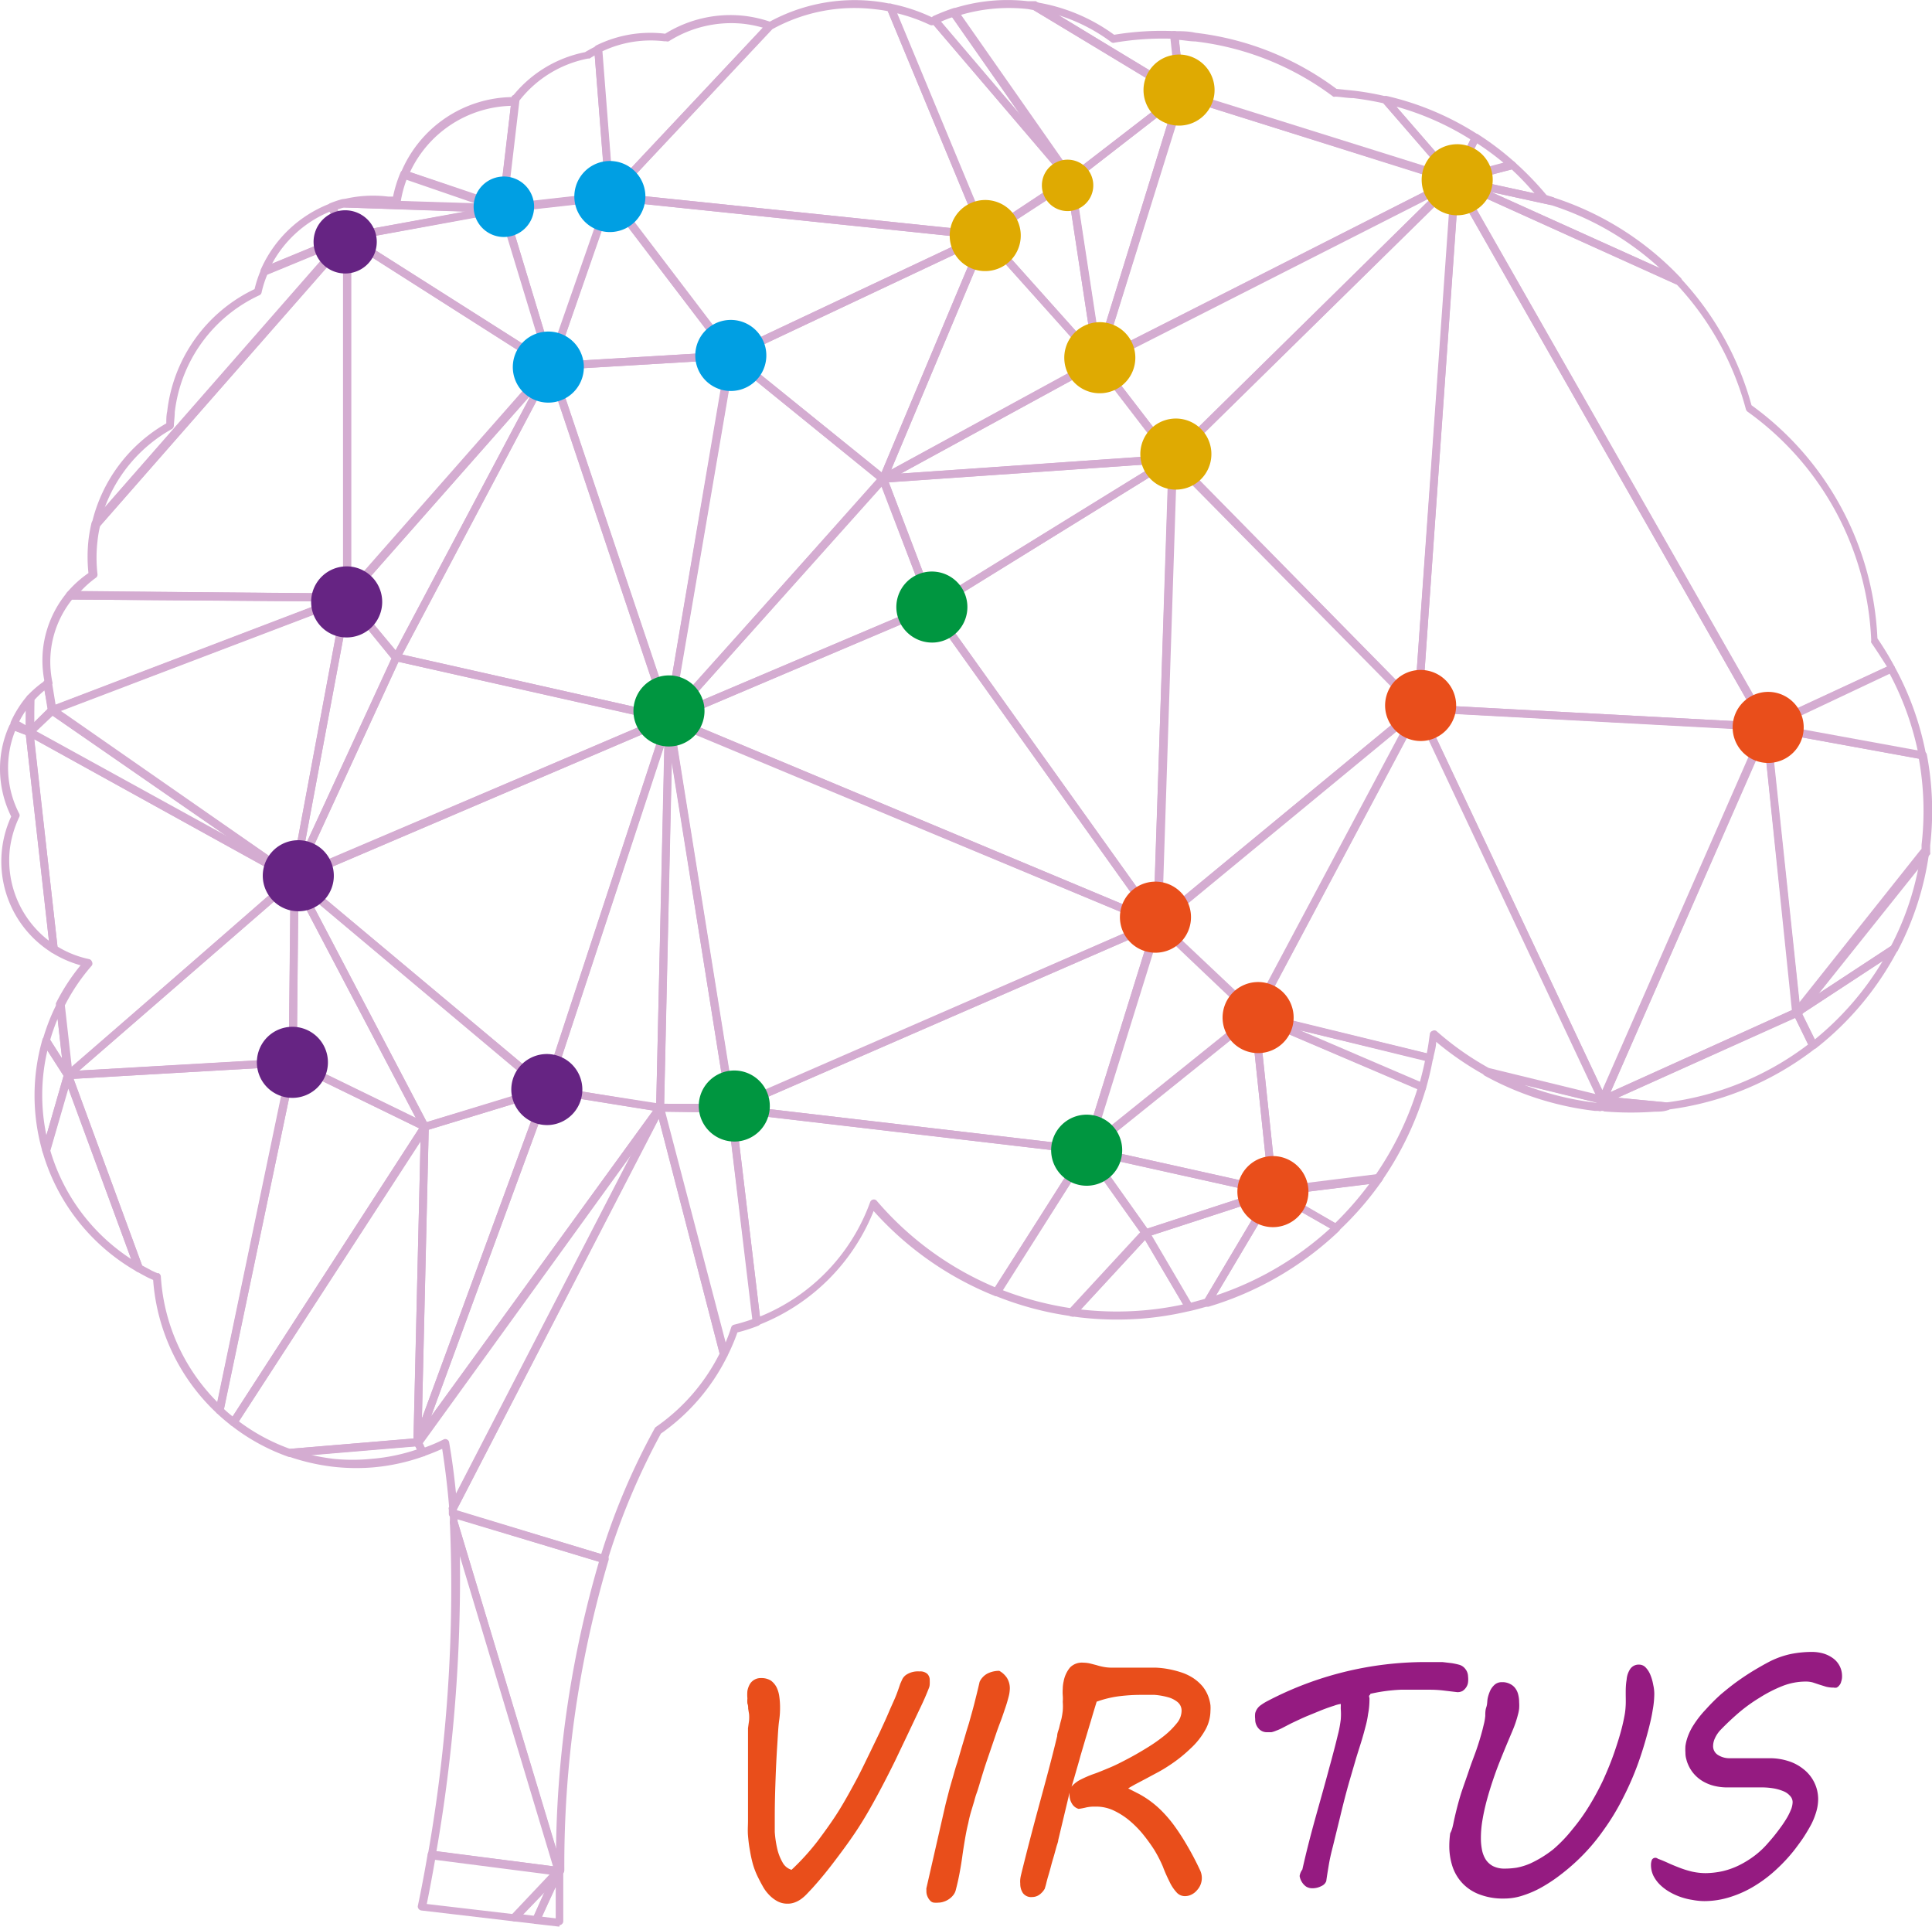 <svg xmlns="http://www.w3.org/2000/svg" viewBox="0 0 127.8 127.42"><defs><style>.cls-1{fill:#e94e1b;}.cls-2{fill:#951b81;}.cls-3{fill:#d4acd1;}.cls-4{fill:#dfaa02;}.cls-5{fill:#009fe3;}.cls-6{fill:#009640;}.cls-7{fill:#662483;}</style></defs><title>logoVirtus</title><g id="Capa_2" data-name="Capa 2"><g id="Capa_1-2" data-name="Capa 1"><path class="cls-1" d="M49.55,113.79a2.72,2.72,0,0,0,0-.43l-.06-.36c0-.11,0-.22-.05-.33a1.83,1.83,0,0,1,0-.35,2.63,2.63,0,0,1,0-.49,1.46,1.46,0,0,1,.15-.43.83.83,0,0,1,.76-.42,1.16,1.16,0,0,1,.65.17,1.3,1.3,0,0,1,.37.44,2,2,0,0,1,.18.61,5.19,5.19,0,0,1,.05.68c0,.19,0,.5-.06.91s-.08.93-.12,1.54-.08,1.33-.11,2.14-.06,1.71-.06,2.69c0,.31,0,.66,0,1a7.14,7.14,0,0,0,.16,1.09,3.26,3.26,0,0,0,.35.91,1,1,0,0,0,.6.5,16,16,0,0,0,1.71-1.88c.51-.68,1-1.36,1.4-2s.8-1.37,1.14-2,.64-1.27.91-1.82l.7-1.45c.2-.44.39-.84.55-1.22s.32-.72.44-1,.24-.63.34-.93l.13-.29a.78.78,0,0,1,.3-.33,1.4,1.4,0,0,1,.84-.2.7.7,0,0,1,.52.16.57.57,0,0,1,.16.44,2.09,2.09,0,0,1,0,.24.7.7,0,0,1-.05.25c-.16.41-.36.88-.62,1.41l-.8,1.69-.82,1.72c-.29.59-.58,1.16-.88,1.73s-.59,1.1-.89,1.62-.6,1-.89,1.43-.61.88-1.06,1.48-1,1.33-1.77,2.18l-.35.37a2.67,2.67,0,0,1-.36.32,1.72,1.72,0,0,1-.42.23,1.3,1.3,0,0,1-.49.09,1.39,1.39,0,0,1-.71-.18,2.22,2.22,0,0,1-.54-.43,2.58,2.58,0,0,1-.41-.57c-.12-.21-.22-.41-.32-.61a5.33,5.33,0,0,1-.31-.8,8.62,8.62,0,0,1-.2-.91c-.06-.32-.1-.64-.13-1s0-.66,0-1c0,0,0-.16,0-.36s0-.46,0-.78,0-.67,0-1.07,0-.81,0-1.25,0-.88,0-1.34,0-.89,0-1.31Z"/><path class="cls-1" d="M62.52,119.45c.06-.26.14-.55.22-.87s.18-.66.28-1,.19-.7.3-1l.29-1c.1-.33.19-.63.27-.91s.16-.52.22-.72c.12-.44.25-.88.36-1.32s.23-.91.34-1.4a1.18,1.18,0,0,1,.54-.56,1.73,1.73,0,0,1,.76-.17,1.44,1.44,0,0,1,.51.47,1.31,1.31,0,0,1,.19.68,2.36,2.36,0,0,1-.09.6c-.06.23-.13.47-.22.73s-.18.54-.29.83-.22.58-.32.88l-.57,1.67c-.19.55-.37,1.14-.55,1.75-.05.16-.1.33-.16.49s-.11.34-.16.53l-.19.63a8,8,0,0,0-.2.81c-.09.36-.16.72-.22,1.08s-.12.72-.17,1.09-.11.73-.18,1.11-.15.74-.25,1.12a.86.86,0,0,1-.17.36,1.23,1.23,0,0,1-.29.27,1.26,1.26,0,0,1-.35.17,1.06,1.06,0,0,1-.34.06,1.56,1.56,0,0,1-.31,0,.39.39,0,0,1-.23-.12.91.91,0,0,1-.19-.29.81.81,0,0,1-.07-.35v-.09a.36.36,0,0,1,0-.1Z"/><path class="cls-1" d="M67.54,124c.38-1.55.78-3.08,1.19-4.59s.82-3,1.2-4.59c0-.21.1-.4.14-.58s.09-.37.14-.55a5.25,5.25,0,0,0,.09-.55,3.73,3.73,0,0,0,0-.59,2.67,2.67,0,0,0,0-.42,2.94,2.94,0,0,1,0-.44,2.34,2.34,0,0,1,.06-.5,2,2,0,0,1,.43-.92,1.1,1.1,0,0,1,.85-.31,2.3,2.3,0,0,1,.45.05l.43.11a3.74,3.74,0,0,0,.48.12,2.83,2.83,0,0,0,.5.05l.4,0,.44,0,.59,0c.23,0,.51,0,.86,0,.19,0,.41,0,.67,0a5.94,5.94,0,0,1,.8.09,6.87,6.87,0,0,1,.84.21,3.42,3.42,0,0,1,.8.37,2.93,2.93,0,0,1,.65.57,2.37,2.37,0,0,1,.43.82,2.66,2.66,0,0,1,.09.42,2.53,2.53,0,0,1,0,.38,2.62,2.62,0,0,1-.32,1.22,4.9,4.9,0,0,1-1,1.27,9.51,9.51,0,0,1-1.41,1.12c-.21.14-.45.29-.73.44l-.82.44-.72.38c-.21.12-.36.2-.44.26l.71.36a6.42,6.42,0,0,1,1.48,1.1,8.47,8.47,0,0,1,.79.91,14.47,14.47,0,0,1,.85,1.29,19.36,19.36,0,0,1,.92,1.74,1.2,1.2,0,0,1,.12.52,1.18,1.18,0,0,1-.32.81,1.06,1.06,0,0,1-.35.28.93.93,0,0,1-.44.11.73.73,0,0,1-.58-.27,2.75,2.75,0,0,1-.45-.69c-.14-.28-.29-.6-.44-1a8.68,8.68,0,0,0-.56-1.09,11.27,11.27,0,0,0-.81-1.11,6.77,6.77,0,0,0-.94-.92,4.92,4.92,0,0,0-1-.61,2.74,2.74,0,0,0-1.06-.23h-.15a2.49,2.49,0,0,0-.57.06,4,4,0,0,1-.48.09.75.75,0,0,1-.45-.36,1.1,1.1,0,0,1-.15-.57v-.14L70,121.7c0,.1-.06.24-.11.41l-.16.58c-.06.21-.13.43-.19.66s-.12.45-.18.65-.11.38-.15.55-.08.28-.1.36a1.27,1.27,0,0,1-.36.4.82.82,0,0,1-.47.15.67.67,0,0,1-.62-.27,1.09,1.09,0,0,1-.17-.62,1.42,1.42,0,0,1,0-.29A2.33,2.33,0,0,1,67.54,124Zm5-11.45-.18.59c-.08.26-.16.55-.26.87l-.3,1-.33,1.12c-.1.38-.21.74-.31,1.09s-.19.67-.28.94a1.92,1.92,0,0,1,.61-.47,7.27,7.27,0,0,1,.92-.39c.26-.09.59-.23,1-.4s.79-.37,1.21-.59.85-.47,1.27-.73a10.79,10.79,0,0,0,1.14-.8,5.28,5.28,0,0,0,.82-.82,1.31,1.31,0,0,0,.31-.8.73.73,0,0,0-.26-.59,1.71,1.71,0,0,0-.66-.33,4.64,4.64,0,0,0-.87-.15l-.88,0a11.92,11.92,0,0,0-1.46.09A7,7,0,0,0,72.52,112.55Z"/><path class="cls-2" d="M86.15,123.64c.25-1.12.54-2.25.86-3.4s.64-2.27.94-3.4c.13-.46.24-.89.34-1.27s.18-.73.25-1a8.07,8.07,0,0,0,.15-.85,4.35,4.35,0,0,0,0-.7v-.14a1.42,1.42,0,0,0,0-.19,2.12,2.12,0,0,0-.45.12c-.23.07-.51.17-.82.29l-1,.41c-.35.15-.68.31-1,.46l-.6.31a3.23,3.23,0,0,1-.41.18,1.58,1.58,0,0,1-.31.1l-.3,0a.71.71,0,0,1-.54-.24.89.89,0,0,1-.23-.63,1.48,1.48,0,0,1,0-.39.94.94,0,0,1,.4-.55,3.33,3.33,0,0,1,.39-.24,22.55,22.55,0,0,1,10.48-2.59l.5,0,.61,0,.6.07a4.66,4.66,0,0,1,.52.11.76.76,0,0,1,.41.29.8.8,0,0,1,.17.48,1.67,1.67,0,0,1,0,.39.73.73,0,0,1-.13.34.84.84,0,0,1-.23.23.68.68,0,0,1-.36.08l-.84-.1a7.57,7.57,0,0,0-1-.06c-.64,0-1.27,0-1.9,0a11.28,11.28,0,0,0-2,.27s0,.05-.06.1,0,.13,0,.22q0,.56-.09,1a6.25,6.25,0,0,1-.17.84c-.07.27-.15.57-.25.9s-.22.7-.36,1.15l-.47,1.61c-.18.63-.38,1.39-.59,2.27l-.49,2c-.12.46-.21.86-.27,1.22s-.12.72-.17,1.08a.58.58,0,0,1-.31.32,1.28,1.28,0,0,1-.63.15.77.77,0,0,1-.39-.11,1,1,0,0,1-.28-.3,1,1,0,0,1-.15-.4A.94.94,0,0,1,86.15,123.64Z"/><path class="cls-2" d="M96.18,120.4q.22-1,.48-1.83c.18-.54.35-1,.52-1.51s.33-.9.48-1.33.28-.86.4-1.31l.12-.49a3.59,3.59,0,0,0,.07-.45c0-.19,0-.38.07-.58s.05-.39.09-.59a2.53,2.53,0,0,1,.18-.53,1.26,1.26,0,0,1,.3-.38.72.72,0,0,1,.47-.15,1.07,1.07,0,0,1,.53.12.91.91,0,0,1,.35.29,1.15,1.15,0,0,1,.19.42,2,2,0,0,1,.06.49,3.1,3.1,0,0,1,0,.43,2.57,2.57,0,0,1-.08.4,7,7,0,0,1-.36,1.06c-.17.41-.36.85-.56,1.34s-.41,1-.62,1.6-.39,1.17-.56,1.81c-.09.36-.18.75-.25,1.18a7.06,7.06,0,0,0-.1,1.15,4,4,0,0,0,.07.79,1.88,1.88,0,0,0,.25.65,1.3,1.3,0,0,0,.49.44,1.68,1.68,0,0,0,.79.16,5.06,5.06,0,0,0,.76-.06,4.18,4.18,0,0,0,.93-.29,7.49,7.49,0,0,0,1.49-.92A9.31,9.31,0,0,0,104,121a12.9,12.9,0,0,0,1.12-1.56,17.76,17.76,0,0,0,.93-1.72c.27-.6.52-1.2.73-1.81s.4-1.21.54-1.79c.06-.25.11-.49.15-.71s.06-.44.07-.67,0-.48,0-.74,0-.57.06-.91a1.45,1.45,0,0,1,.23-.7.67.67,0,0,1,.6-.3.59.59,0,0,1,.44.2,1.57,1.57,0,0,1,.31.5,3.17,3.17,0,0,1,.18.64,2.7,2.7,0,0,1,.07.6,6.29,6.29,0,0,1-.11,1.09c-.06.39-.15.77-.24,1.13-.2.78-.43,1.56-.71,2.34a19.31,19.31,0,0,1-1,2.3,15.41,15.41,0,0,1-1.33,2.19,13,13,0,0,1-1.74,2,13.61,13.61,0,0,1-1.05.89,10.31,10.31,0,0,1-1.19.8,6.51,6.51,0,0,1-1.27.57,3.89,3.89,0,0,1-1.29.22,4.33,4.33,0,0,1-1.6-.26,3,3,0,0,1-1.13-.72,3,3,0,0,1-.68-1.11,4.32,4.32,0,0,1-.22-1.42,6.19,6.19,0,0,1,.06-.81C96.07,121,96.12,120.68,96.18,120.4Z"/><path class="cls-2" d="M109.67,122.93c.23.08.46.18.7.29s.49.21.75.31a6.39,6.39,0,0,0,.81.25,4.26,4.26,0,0,0,.89.1,5.52,5.52,0,0,0,1.13-.13,5.09,5.09,0,0,0,1.11-.4,6.49,6.49,0,0,0,1-.62,5.69,5.69,0,0,0,.91-.86,11.67,11.67,0,0,0,.76-.94,8.09,8.09,0,0,0,.5-.75,4.61,4.61,0,0,0,.27-.57,1.46,1.46,0,0,0,.08-.41.6.6,0,0,0-.18-.44,1.13,1.13,0,0,0-.46-.31,2.93,2.93,0,0,0-.65-.18,4.68,4.68,0,0,0-.76-.06l-.55,0-.64,0-.63,0h-.53a3.4,3.4,0,0,1-.69-.08,2.74,2.74,0,0,1-.71-.25,2.34,2.34,0,0,1-.64-.47,2.32,2.32,0,0,1-.48-.73,1.82,1.82,0,0,1-.11-.33,1.42,1.42,0,0,1-.06-.42,3.42,3.42,0,0,1,0-.46,3.15,3.15,0,0,1,.09-.42,3.76,3.76,0,0,1,.47-1,6.66,6.66,0,0,1,.79-1,13.06,13.06,0,0,1,1-1c.37-.31.74-.61,1.12-.88s.76-.52,1.13-.74.71-.41,1-.56a5.81,5.81,0,0,1,1.36-.48,7.18,7.18,0,0,1,1.38-.14,2.8,2.8,0,0,1,.77.1,2.12,2.12,0,0,1,.64.31,1.45,1.45,0,0,1,.61,1.19,1,1,0,0,1-.06.37.54.54,0,0,1-.13.25.44.44,0,0,1-.17.14.48.48,0,0,1-.2,0,2,2,0,0,1-.5-.06l-.45-.14-.42-.14a1.73,1.73,0,0,0-.47-.06,4.23,4.23,0,0,0-1.53.29,9,9,0,0,0-1.51.77,10.63,10.63,0,0,0-1.39,1c-.43.37-.82.74-1.17,1.1a2,2,0,0,0-.4.57,1.25,1.25,0,0,0-.13.54.68.68,0,0,0,.33.59,1.41,1.41,0,0,0,.79.21h.62l.7,0,.7,0h.61a4,4,0,0,1,1.2.18,3,3,0,0,1,1,.52,2.52,2.52,0,0,1,1,2,3,3,0,0,1-.12.82,4.87,4.87,0,0,1-.33.84c-.15.28-.31.55-.49.83s-.38.54-.58.81a10.86,10.86,0,0,1-1.22,1.33,8.86,8.86,0,0,1-1.44,1.1,7.13,7.13,0,0,1-1.61.74,5.66,5.66,0,0,1-1.74.28,4.41,4.41,0,0,1-.79-.08,4.46,4.46,0,0,1-.8-.2,4.26,4.26,0,0,1-.75-.35,3.19,3.19,0,0,1-.61-.47,2.31,2.31,0,0,1-.42-.58,1.67,1.67,0,0,1-.16-.7,1,1,0,0,1,.06-.35A.26.26,0,0,1,109.67,122.93Z"/><path class="cls-3" d="M116.84,48.33,93.78,47.09A.25.25,0,0,1,93.6,47a.27.27,0,0,1-.06-.19L96,11.9a.27.27,0,0,1,.2-.24.28.28,0,0,1,.29.13l20.59,36.15a.26.26,0,0,1,0,.27.28.28,0,0,1-.2.12ZM94.08,46.59l22.31,1.19-19.93-35Z"/><path class="cls-3" d="M93.61,47,77.37,30.52a.26.26,0,0,1,0-.37l18.7-18.42a.24.24,0,0,1,.29-.05.25.25,0,0,1,.15.25L94.06,46.85a.27.27,0,0,1-.17.23h-.07A.27.27,0,0,1,93.61,47ZM77.93,30.34l15.65,15.9L96,12.59Z"/><path class="cls-3" d="M76.45,61.28A.28.28,0,0,1,76.3,61l1-30.71a.26.26,0,0,1,.16-.23.24.24,0,0,1,.28.06L94,46.65a.24.24,0,0,1,.08.2A.22.22,0,0,1,94,47L76.73,61.24a.2.2,0,0,1-.15.06A.2.2,0,0,1,76.45,61.28ZM77.8,31l-1,29.52L93.41,46.81Z"/><path class="cls-3" d="M82.81,67.34l-6.43-6.11a.28.28,0,0,1-.08-.2.3.3,0,0,1,.1-.19L93.63,46.63a.26.26,0,0,1,.33,0A.26.26,0,0,1,94,47L83.22,67.27a.26.26,0,0,1-.19.13h0A.29.29,0,0,1,82.81,67.34ZM77,61.06l6,5.66L93,47.87Z"/><path class="cls-3" d="M22.86,39.76a.24.24,0,0,1-.17-.24l0-23.85a.25.25,0,0,1,.13-.22.24.24,0,0,1,.27,0L36.56,24a.27.27,0,0,1,.11.19.21.21,0,0,1-.06.2L23.14,39.69a.21.21,0,0,1-.17.09A.2.2,0,0,1,22.86,39.76Zm.38-23.61,0,22.68L36,24.28Z"/><path class="cls-3" d="M58.26,31.87,48.18,23.71a.23.23,0,0,1-.09-.23.26.26,0,0,1,.14-.21l16.83-7.93a.28.28,0,0,1,.29.05.26.26,0,0,1,.06.29L58.66,31.76a.26.26,0,0,1-.18.16h0A.24.24,0,0,1,58.26,31.87Zm-9.43-8.3,9.49,7.67,6.35-15.13Z"/><path class="cls-3" d="M34,127.07l-6.13-.72a.27.27,0,0,1-.18-.11.24.24,0,0,1-.05-.2s.29-1.31.65-3.42a.26.26,0,0,1,.29-.22L37,123.48a.25.25,0,0,1,.21.17.25.25,0,0,1,0,.27L34.24,127a.3.3,0,0,1-.17.08ZM28.78,123c-.25,1.43-.45,2.45-.55,2.92l5.72.67,2.46-2.61Z"/><path class="cls-3" d="M96.06,12.08a.26.26,0,0,1,0-.28L97.37,9a.26.26,0,0,1,.17-.13.23.23,0,0,1,.21,0,18.87,18.87,0,0,1,2.44,1.85.24.24,0,0,1,.08.25.26.26,0,0,1-.18.2l-3.76,1h0A.27.27,0,0,1,96.06,12.08Zm1.65-2.6-1,2,2.74-.72A18.47,18.47,0,0,0,97.71,9.48Z"/><path class="cls-3" d="M23,39.78,4.64,39.65a.29.29,0,0,1-.24-.16.27.27,0,0,1,0-.27A7.32,7.32,0,0,1,5.85,37.9a10.39,10.39,0,0,1,0-2.16,10.14,10.14,0,0,1,.2-1.14.23.23,0,0,1,.06-.12l16.64-19a.26.26,0,0,1,.29-.07.27.27,0,0,1,.17.25l0,23.84a.27.27,0,0,1-.08.19.24.24,0,0,1-.16.07Zm-16.38-5a8,8,0,0,0-.17,1,9.52,9.52,0,0,0,0,2.2.25.25,0,0,1-.12.24,6.78,6.78,0,0,0-1,.89l17.47.13,0-22.89Z"/><path class="cls-3" d="M84.06,79a.23.23,0,0,1-.1-.17L82.73,67.17a.25.25,0,0,1,.1-.23.25.25,0,0,1,.26,0l11.08,4.75a.26.26,0,0,1,.15.31,21.32,21.32,0,0,1-2.93,6.12.27.27,0,0,1-.18.11l-7,.87h0A.23.23,0,0,1,84.06,79Zm9.69-7L83.29,67.56l1.16,11L91,77.69A21,21,0,0,0,93.75,72.05Z"/><path class="cls-3" d="M37,124.05a.19.19,0,0,0,.1,0,.26.26,0,0,0,.14-.23H37l.25,0a.27.27,0,0,0-.3-.28H36.9a.27.27,0,0,0-.21.2.28.28,0,0,0,.1.27l.07,0A.25.25,0,0,0,37,124.05Z"/><path class="cls-3" d="M77.54,30.59a.26.26,0,0,1-.19-.1l-4.93-6.41a.29.29,0,0,1,0-.22.24.24,0,0,1,.13-.18l23.63-12a.26.26,0,0,1,.3.42L77.74,30.52a.24.24,0,0,1-.16.07ZM73,24l4.56,5.93,17.29-17Z"/><path class="cls-3" d="M77.58,30.59,58.44,31.92a.27.27,0,0,1-.27-.18.28.28,0,0,1,.13-.31l14.21-7.74a.24.24,0,0,1,.33.07l4.93,6.41a.29.29,0,0,1,0,.27.27.27,0,0,1-.22.15Zm-18,.73,17.46-1.21-4.5-5.86Z"/><path class="cls-3" d="M72.44,24.09,65,15.75a.24.24,0,0,1-.06-.2.25.25,0,0,1,.12-.19l5.62-3.72a.25.25,0,0,1,.25,0,.24.24,0,0,1,.15.2l1.84,12.06a.25.25,0,0,1-.15.27l-.09,0A.27.27,0,0,1,72.44,24.09Zm-6.87-8.46,6.67,7.46L70.6,12.3Z"/><path class="cls-3" d="M58.25,31.86a.27.27,0,0,1-.07-.3l6.75-16.08a.27.27,0,0,1,.2-.16.25.25,0,0,1,.23.09l7.46,8.33a.26.26,0,0,1,.07.22.24.24,0,0,1-.14.18l-14.2,7.75a.23.23,0,0,1-.11,0A.22.22,0,0,1,58.25,31.86Zm7-15.8-6.3,15,13.27-7.24Z"/><path class="cls-3" d="M78.44,86.58l-2.88-4.89a.3.3,0,0,1,0-.23.26.26,0,0,1,.17-.15l8.43-2.75a.26.26,0,0,1,.28.09.24.24,0,0,1,0,.29l-4.35,7.32a.23.23,0,0,1-.15.12c-.4.11-.8.23-1.21.32h0A.26.26,0,0,1,78.44,86.58Zm5.2-7.31L76.18,81.7l2.61,4.45.91-.25Z"/><path class="cls-3" d="M3.29,47.2A.26.26,0,0,1,3.16,47l-.28-1.78A.27.27,0,0,1,2.93,45a7.18,7.18,0,0,1-.08-2.12,7.08,7.08,0,0,1,1.59-3.7.26.26,0,0,1,.2-.1L23,39.26a.25.25,0,0,1,.25.22.25.25,0,0,1-.16.29L3.51,47.22H3.44A.27.27,0,0,1,3.29,47.2Zm1.48-7.55A6.59,6.59,0,0,0,3.37,43a6.69,6.69,0,0,0,.09,2.09.26.26,0,0,1,0,.18l.22,1.35,17.93-6.84Z"/><path class="cls-3" d="M1.85,48.66a.26.26,0,0,1-.16-.24l.06-2.23A.28.28,0,0,1,1.82,46,7.2,7.2,0,0,1,3,45a.25.25,0,0,1,.25,0,.22.22,0,0,1,.16.19l.29,1.79a.29.29,0,0,1-.08.23L2.14,48.61a.28.28,0,0,1-.17.07A.17.17,0,0,1,1.85,48.66Zm1.09-3a6.7,6.7,0,0,0-.67.64l0,1.48.91-.9Z"/><path class="cls-3" d="M118.79,67.21a.27.27,0,0,1-.19-.22l-2-18.89a.29.29,0,0,1,.09-.22.26.26,0,0,1,.22-.07l10.34,1.89a.25.25,0,0,1,.21.21,19.92,19.92,0,0,1,.22,6c0,.1,0,.2,0,.29l0,.17a.26.26,0,0,1,0,.12l-8.48,10.61a.26.26,0,0,1-.19.1Zm8.32-11.07c0-.09,0-.18,0-.27a19.38,19.38,0,0,0-.18-5.69l-9.82-1.79,1.91,17.91,8-10.06Z"/><path class="cls-3" d="M37,127.42l-1.57-.18a.28.28,0,0,1-.2-.13.29.29,0,0,1,0-.24l1.46-3.24a.31.31,0,0,1,.17-.15.25.25,0,0,1,.22,0l.08,0a.28.28,0,0,1,.1.21c0,1.16,0,2.26,0,3.36a.25.25,0,0,1-.09.2.23.23,0,0,1-.15.07Zm-1.16-.66.92.11c0-.69,0-1.37,0-2.07Z"/><path class="cls-3" d="M35.46,127.24,34,127.07a.28.28,0,0,1-.22-.17.26.26,0,0,1,.06-.27l2.9-3.07a.26.26,0,0,1,.43.28l-1.46,3.25a.29.29,0,0,1-.22.15Zm-.87-.63.74.09.74-1.66Z"/><path class="cls-3" d="M1.83,48.65l-1-.58a.26.26,0,0,1-.11-.34A7.18,7.18,0,0,1,1.82,46,.26.26,0,0,1,2.11,46a.27.27,0,0,1,.16.25l-.06,2.23a.26.26,0,0,1-.13.22.2.2,0,0,1-.11,0A.17.17,0,0,1,1.83,48.65Zm-.57-.91L1.7,48l0-1A6.1,6.1,0,0,0,1.26,47.74Z"/><path class="cls-3" d="M72.46,24.11a.25.25,0,0,1-.08-.27L77.86,6.15A.25.25,0,0,1,78,6a.28.28,0,0,1,.2,0l18.16,5.7a.26.26,0,0,1,.18.22.27.27,0,0,1-.14.26l-23.63,12-.1,0A.28.28,0,0,1,72.46,24.11ZM78.28,6.55,73.06,23.4,95.57,12Z"/><path class="cls-3" d="M72.61,24.18a.27.27,0,0,1-.24-.23l-1.83-12a.24.24,0,0,1,.1-.25L78,6a.25.25,0,0,1,.31,0,.27.27,0,0,1,.1.29L72.88,24a.26.26,0,0,1-.23.19ZM71.08,12l1.64,10.78L77.61,6.93Z"/><path class="cls-3" d="M84.16,79.06,71.83,76.32a.25.25,0,0,1-.2-.19.25.25,0,0,1,.09-.26l11.1-8.93a.29.29,0,0,1,.27,0,.24.24,0,0,1,.16.21l1.23,11.66a.28.28,0,0,1-.24.29ZM72.47,75.93l11.45,2.55L82.78,67.65Z"/><path class="cls-3" d="M75.57,81.71l-3.9-5.49a.27.27,0,0,1,.27-.41l12.33,2.74a.28.28,0,0,1,.21.25.27.27,0,0,1-.18.26L75.87,81.8h-.06A.28.28,0,0,1,75.57,81.71Zm-3.08-5.24,3.4,4.78,7.34-2.39Z"/><path class="cls-3" d="M71.74,76.29a.26.26,0,0,1-.1-.3l4.67-15a.27.27,0,0,1,.19-.17.26.26,0,0,1,.24.06L83.17,67a.28.28,0,0,1,.08.2.26.26,0,0,1-.1.19l-11.1,8.92a.2.2,0,0,1-.14.06A.25.25,0,0,1,71.74,76.29Zm5-14.77-4.3,13.81,10.2-8.2Z"/><path class="cls-3" d="M71.86,76.33,48.33,73.58a.28.28,0,0,1-.23-.22.26.26,0,0,1,.16-.28L76.46,60.8a.26.26,0,0,1,.35.32l-4.67,15a.28.28,0,0,1-.23.18ZM49.35,73.17,71.7,75.79l4.44-14.28Z"/><path class="cls-3" d="M116.63,48.2,96,12a.26.26,0,0,1,0-.3.26.26,0,0,1,.3-.06l14.75,6.66a.24.24,0,0,1,.08.06,20,20,0,0,1,4.73,8.44,20.13,20.13,0,0,1,8.33,15.42,20.42,20.42,0,0,1,1.12,1.84.26.26,0,0,1-.12.36L117,48.31l-.08,0A.26.26,0,0,1,116.63,48.2Zm7.15-5.7a.23.23,0,0,1,0-.14,19.58,19.58,0,0,0-8.19-15.14.31.31,0,0,1-.1-.15,19.4,19.4,0,0,0-4.59-8.27l-14-6.32L117,47.73l7.83-3.63C124.47,43.54,124.13,43,123.78,42.5Z"/><path class="cls-3" d="M127.15,50.21l-10.34-1.88a.27.27,0,0,1-.22-.23.28.28,0,0,1,.15-.27L125,44a.27.27,0,0,1,.34.12,19.68,19.68,0,0,1,2.07,5.81.25.25,0,0,1-.07.23.24.24,0,0,1-.16.07ZM117.71,48l9.15,1.67A19.45,19.45,0,0,0,125,44.56Z"/><path class="cls-3" d="M27.49,95.62a.26.26,0,0,1-.13-.32L35.93,72a.26.26,0,0,1,.29-.16L43.7,73a.24.24,0,0,1,.2.16.23.23,0,0,1,0,.25l-16,22.13a.31.31,0,0,1-.19.11A.32.32,0,0,1,27.49,95.62Zm8.86-23.27L28.5,93.71,43.2,73.45Z"/><path class="cls-3" d="M27.56,95.65a.27.27,0,0,1-.21-.26l.49-20.88a.26.26,0,0,1,.19-.24L36.1,71.8a.26.26,0,0,1,.26.08.23.23,0,0,1,.06.27L27.85,95.48a.25.25,0,0,1-.22.17Zm.8-20.94-.45,19.11,7.84-21.36Z"/><path class="cls-3" d="M70.76,12.12a.37.37,0,0,1-.18-.11L62.88,1a.26.26,0,0,1,0-.24A.22.22,0,0,1,63,.58a11.8,11.8,0,0,1,5-.5l.3,0,.13,0,.09,0L78.24,6a.28.28,0,0,1,.13.21.3.3,0,0,1-.1.22L71,12.06a.25.25,0,0,1-.14.06ZM68.35.65h-.08L68,.6A11.3,11.3,0,0,0,63.51,1l7.34,10.51,6.8-5.23Z"/><path class="cls-3" d="M71.37,87.12,71,87.07l-.12,0a.25.25,0,0,1-.21-.17.27.27,0,0,1,0-.26l4.84-5.24a.27.27,0,0,1,.22-.08.23.23,0,0,1,.2.12l2.88,4.89a.29.29,0,0,1,0,.24.27.27,0,0,1-.18.15,20.92,20.92,0,0,1-3.14.49h0A21.26,21.26,0,0,1,71.37,87.12ZM75.74,82,71.48,86.6a20.86,20.86,0,0,0,6.78-.33Z"/><path class="cls-3" d="M70.91,87.05a21.09,21.09,0,0,1-5.07-1.35.29.29,0,0,1-.15-.16.29.29,0,0,1,0-.22l6-9.39a.22.22,0,0,1,.21-.12.27.27,0,0,1,.22.11L76,81.4a.27.27,0,0,1,0,.33L71.14,87a.25.25,0,0,1-.17.08A.06.06,0,0,1,70.91,87.05Zm1-10.51-5.57,8.79a21.2,21.2,0,0,0,4.52,1.19l4.6-5Z"/><path class="cls-3" d="M49.92,87.66a.26.26,0,0,1-.13-.19L48.1,73.35a.27.27,0,0,1,.08-.22.26.26,0,0,1,.21-.07l23.53,2.75a.27.27,0,0,1,.19.4l-6,9.39a.25.25,0,0,1-.32.1,21.39,21.39,0,0,1-8-5.61,13.45,13.45,0,0,1-7.74,7.59l-.08,0A.26.26,0,0,1,49.92,87.66ZM58,79.42a21,21,0,0,0,7.84,5.72l5.6-8.86L48.66,73.61l1.61,13.46a12.9,12.9,0,0,0,7.29-7.57.27.27,0,0,1,.2-.17h0A.25.25,0,0,1,58,79.42Z"/><path class="cls-3" d="M37,124h.09a.26.26,0,0,0,.22-.26.29.29,0,0,0-.17-.27.24.24,0,0,0-.28,0l-.07.08a.26.26,0,0,0,0,.3A.27.27,0,0,0,37,124Z"/><path class="cls-3" d="M47.86,89.81a.27.27,0,0,1-.23-.19l-4.22-16.3a.28.28,0,0,1,.05-.23.3.3,0,0,1,.2-.1l4.7.07a.27.27,0,0,1,.26.23l1.69,14.12a.24.24,0,0,1-.16.27,10.86,10.86,0,0,1-1.37.44,13.8,13.8,0,0,1-.66,1.55.26.26,0,0,1-.21.14Zm.27-16.23L44,73.52l4,15.26c.14-.33.26-.65.37-1a.26.26,0,0,1,.18-.17,12.07,12.07,0,0,0,1.26-.38Z"/><path class="cls-3" d="M26,43.64l-3.27-4a.26.26,0,0,1,0-.34l13.47-15.3a.26.26,0,0,1,.35,0,.27.27,0,0,1,.08.34L26.45,43.59a.26.26,0,0,1-.21.14h0A.25.25,0,0,1,26,43.64Zm-2.73-4.11L26.17,43l9-16.94Z"/><path class="cls-3" d="M19.06,96.34a13.34,13.34,0,0,1-3.77-2.07.26.26,0,0,1-.06-.35L27.88,74.38a.28.28,0,0,1,.3-.11.25.25,0,0,1,.18.25L27.87,95.4a.26.26,0,0,1-.24.25l-8.46.71h0Zm8.76-20.9L15.8,94a12.84,12.84,0,0,0,3.38,1.82l8.17-.68Z"/><path class="cls-3" d="M15.29,94.27a12,12,0,0,1-.94-.8.25.25,0,0,1-.07-.24l4.82-23a.3.3,0,0,1,.14-.19.27.27,0,0,1,.23,0l8.75,4.26a.31.31,0,0,1,.13.17.26.26,0,0,1,0,.21L15.67,94.21a.27.27,0,0,1-.18.11h0A.28.28,0,0,1,15.29,94.27Zm4.25-23.64L14.82,93.19c.18.17.37.33.57.49L27.72,74.62Z"/><path class="cls-3" d="M14.35,93.47a13.41,13.41,0,0,1-4.22-8.82l-.31-.14c-.26-.13-.51-.27-.76-.41A.24.24,0,0,1,8.94,84L4.25,71.2a.26.26,0,0,1,0-.23.25.25,0,0,1,.21-.12L19.34,70a.27.27,0,0,1,.21.09.23.23,0,0,1,.06.22l-4.83,23a.25.25,0,0,1-.17.2h-.06A.26.26,0,0,1,14.35,93.47ZM4.86,71.35,9.4,83.69l.65.35.35.16.09,0a.27.27,0,0,1,.15.22,12.87,12.87,0,0,0,3.73,8.3L19,70.53Z"/><path class="cls-3" d="M9.06,84.1a13.38,13.38,0,0,1-6.25-7.94.19.19,0,0,1,0-.15l1.43-5a.25.25,0,0,1,.24-.19.26.26,0,0,1,.26.17L9.43,83.78a.26.26,0,0,1-.07.29.24.24,0,0,1-.15.06A.2.2,0,0,1,9.06,84.1Zm-5.73-8a12.9,12.9,0,0,0,5.35,7.17L4.52,72Z"/><path class="cls-3" d="M76.35,61.19,61.43,40.3a.27.27,0,0,1,0-.2.3.3,0,0,1,.12-.17l15.91-9.82a.26.26,0,0,1,.27,0,.25.25,0,0,1,.13.23l-1,30.71a.25.25,0,0,1-.18.24h-.06A.24.24,0,0,1,76.35,61.19ZM62,40.23l14.31,20,1-29.45Z"/><path class="cls-3" d="M61.56,40.4a.29.29,0,0,1-.16-.15l-3.22-8.49a.29.29,0,0,1,0-.24.24.24,0,0,1,.2-.12l19.14-1.33a.27.27,0,0,1,.27.18.27.27,0,0,1-.11.3L61.78,40.38a.2.2,0,0,1-.11,0A.21.21,0,0,1,61.56,40.4Zm-2.77-8.5,3,7.86,14.74-9.09Z"/><path class="cls-3" d="M76.46,61.28,44.14,47.77a.26.26,0,0,1-.16-.24.25.25,0,0,1,.16-.24l17.4-7.38a.27.27,0,0,1,.32.09L76.78,60.89a.27.27,0,0,1,0,.31.26.26,0,0,1-.19.1A.25.25,0,0,1,76.46,61.28ZM44.91,47.53,75.82,60.45l-14.26-20Z"/><path class="cls-3" d="M48.24,73.55a.25.25,0,0,1-.14-.19L44,47.57a.26.26,0,0,1,.36-.28L76.66,60.8a.26.26,0,0,1,.16.24.25.25,0,0,1-.15.24L48.46,73.56l-.08,0A.32.32,0,0,1,48.24,73.55ZM44.57,48l4,25L75.9,61.05Z"/><path class="cls-3" d="M44,47.68a.26.26,0,0,1,0-.33L58.23,31.49a.24.24,0,0,1,.24-.08.27.27,0,0,1,.2.16l3.22,8.49a.25.25,0,0,1-.14.33L44.34,47.77l-.08,0A.26.26,0,0,1,44,47.68Zm14.3-15.52L45.21,46.83,61.31,40Z"/><path class="cls-3" d="M44.12,47.76a.26.26,0,0,1-.14-.28l4.11-24a.25.25,0,0,1,.42-.16l10.08,8.15a.26.26,0,0,1,.09.18.3.3,0,0,1-.06.2L44.43,47.7a.28.28,0,0,1-.17.09A.35.35,0,0,1,44.12,47.76ZM48.53,24,44.65,46.68,58,31.69Z"/><path class="cls-3" d="M48.36,73.58l-4.7-.06a.33.33,0,0,1-.19-.08.32.32,0,0,1-.07-.19L44,47.52a.25.25,0,0,1,.24-.25h0a.25.25,0,0,1,.27.22l4.13,25.79a.27.27,0,0,1-.06.21.31.31,0,0,1-.18.09ZM43.93,73l4.12,0L44.43,50.41Z"/><path class="cls-3" d="M43.62,73.51l-7.48-1.2a.25.25,0,0,1-.19-.12.28.28,0,0,1,0-.22L44,47.45a.26.26,0,0,1,.51.08l-.58,25.73a.25.25,0,0,1-.09.2.25.25,0,0,1-.15.05Zm-7.1-1.66L43.41,73l.53-23.67Z"/><path class="cls-3" d="M44,47.61l-7.82-23.3a.26.26,0,0,1,0-.23.27.27,0,0,1,.2-.12l11.93-.71a.28.28,0,0,1,.21.08.25.25,0,0,1,.06.22l-4.11,24a.26.26,0,0,1-.23.22A.26.26,0,0,1,44,47.61ZM36.77,24.46l7.38,22L48,23.79Z"/><path class="cls-3" d="M44.18,47.78l-18-4.05a.27.27,0,0,1-.18-.15.27.27,0,0,1,0-.23L36.19,24.1a.25.25,0,0,1,.47,0l7.83,23.3a.3.3,0,0,1-.06.26.28.28,0,0,1-.17.09ZM26.61,43.29l17.23,3.88L36.36,24.88Z"/><path class="cls-3" d="M96.06,12.09l-4.6-5.32a.26.26,0,0,1,0-.31.26.26,0,0,1,.28-.11,19,19,0,0,1,6,2.53.25.25,0,0,1,.09.33L96.5,12a.26.26,0,0,1-.21.14h0A.31.31,0,0,1,96.06,12.09Zm-3.66-5,3.8,4.38,1.07-2.25A18.53,18.53,0,0,0,92.4,7.06Z"/><path class="cls-3" d="M96.18,12.16,78,6.47a.26.26,0,0,1-.18-.22l-.42-3.91a.25.25,0,0,1,.07-.2.22.22,0,0,1,.2-.08c.46,0,.94,0,1.42.11a19.31,19.31,0,0,1,9.32,3.71L89.59,6a18.57,18.57,0,0,1,2.12.38.22.22,0,0,1,.14.08l4.61,5.31a.29.29,0,0,1,0,.32.28.28,0,0,1-.2.12ZM89.53,6.49c-.4,0-.8-.08-1.19-.1a.25.25,0,0,1-.15,0,18.85,18.85,0,0,0-9.13-3.65c-.36,0-.72-.08-1.08-.1L78.35,6l17.11,5.36L91.51,6.83C90.84,6.68,90.17,6.57,89.53,6.49Z"/><path class="cls-3" d="M78,6.45,68.3.63a.28.28,0,0,1-.11-.32.28.28,0,0,1,.29-.17A11.93,11.93,0,0,1,73.7,2.3a19.16,19.16,0,0,1,4-.24.26.26,0,0,1,.25.23l.42,3.9a.27.27,0,0,1-.12.25.19.19,0,0,1-.12,0A.22.22,0,0,1,78,6.45Zm-4.3-3.62a.24.24,0,0,1-.2-.05A11.6,11.6,0,0,0,70,1l7.83,4.72-.34-3.16A19.18,19.18,0,0,0,73.67,2.83Z"/><path class="cls-3" d="M110.23,73.43,106,73a.26.26,0,0,1-.23-.22.26.26,0,0,1,.15-.28l12.85-5.8a.27.27,0,0,1,.34.13L120.18,69a.25.25,0,0,1-.07.32,20,20,0,0,1-9.82,4.07h-.06Zm8.51-6.13L107,72.6l3.23.31a19.51,19.51,0,0,0,9.37-3.83Z"/><path class="cls-3" d="M109.47,73.52h0c.27,0,.55,0,.82-.09a.26.26,0,0,0,.23-.26.27.27,0,0,0-.24-.26L106,72.5a.25.25,0,0,0-.23.1.28.28,0,0,0,0,.25l.18.49a.26.26,0,0,0,.22.17A21.39,21.39,0,0,0,109.47,73.52Z"/><path class="cls-3" d="M105.83,73a.26.26,0,0,1,0-.29L116.61,48a.28.28,0,0,1,.28-.16.26.26,0,0,1,.22.23l2,18.89a.27.27,0,0,1-.15.27L106.12,73,106,73A.27.27,0,0,1,105.83,73ZM116.7,49.07,106.53,72.24l12-5.44Z"/><path class="cls-3" d="M106,73a.27.27,0,0,1-.24-.15L93.56,46.94a.25.25,0,0,1,0-.25.27.27,0,0,1,.23-.12l23.06,1.24a.27.27,0,0,1,.21.12.26.26,0,0,1,0,.24L106.26,72.86A.28.28,0,0,1,106,73Zm-11.8-25.9,11.79,25,10.45-23.82Z"/><path class="cls-3" d="M106.16,73.5a.27.27,0,0,0,.21-.1.24.24,0,0,0,.07-.24l-.18-.49a.25.25,0,0,0-.23-.17.27.27,0,0,0-.25.15l-.22.45a.25.25,0,0,0,0,.24.28.28,0,0,0,.2.13l.34,0A0,0,0,0,0,106.16,73.5Z"/><path class="cls-3" d="M94,72.14,82.88,67.39a.28.28,0,0,1-.14-.33.27.27,0,0,1,.31-.17L94.6,69.71a.25.25,0,0,1,.19.3,20,20,0,0,1-.47,2,.25.25,0,0,1-.14.16.16.16,0,0,1-.09,0A.3.3,0,0,1,94,72.14Zm-8-4,7.93,3.4c.12-.45.24-.92.33-1.38Z"/><path class="cls-3" d="M105.77,73.47l-.26,0a19.9,19.9,0,0,1-7.3-2.33.28.28,0,0,1-.12-.33.26.26,0,0,1,.31-.15l7.68,1.87a.24.24,0,0,1,.17.14.22.22,0,0,1,0,.22l-.22.46a.24.24,0,0,1-.21.14Zm-.2-.54h.07l-4.79-1.17A19.41,19.41,0,0,0,105.57,72.93Z"/><path class="cls-3" d="M106,73l-7.67-1.87-.07,0A20.25,20.25,0,0,1,95,68.9c0,.35-.12.71-.2,1.11a.25.25,0,0,1-.11.17.24.24,0,0,1-.2,0L82.93,67.4a.25.25,0,0,1-.18-.15.27.27,0,0,1,0-.23L93.57,46.71a.26.26,0,0,1,.24-.14.25.25,0,0,1,.22.15l12.22,25.93a.24.24,0,0,1,0,.27.27.27,0,0,1-.18.1ZM83.38,67l11,2.67c.09-.46.15-.89.2-1.28a.25.25,0,0,1,.17-.21.25.25,0,0,1,.26,0,19.43,19.43,0,0,0,3.47,2.45l7.12,1.74-11.77-25Z"/><path class="cls-3" d="M65.09,15.83a.26.26,0,0,1-.16-.15L58.67.61a.25.25,0,0,1,0-.26A.25.25,0,0,1,59,.26a11.7,11.7,0,0,1,2.64.88h0l.07,0a.28.28,0,0,1,.31.07l9,10.53a.25.25,0,0,1,.07.2.29.29,0,0,1-.12.18L65.31,15.8a.25.25,0,0,1-.12,0ZM61.75,1.65h0a.3.3,0,0,1-.23,0A11.4,11.4,0,0,0,59.35.88l5.94,14.31,5.12-3.39Z"/><path class="cls-3" d="M70.6,12l-9-10.53a.27.27,0,0,1,0-.23.28.28,0,0,1,.14-.18c.45-.2.88-.37,1.3-.51a.26.26,0,0,1,.3.1l7.7,11a.25.25,0,0,1-.05.35.28.28,0,0,1-.14.06A.29.29,0,0,1,70.6,12ZM62.25,1.43l5.23,6.14L63,1.14C62.75,1.22,62.5,1.32,62.25,1.43Z"/><path class="cls-3" d="M17.31,18.12a.26.26,0,0,1-.06-.29,8.21,8.21,0,0,1,4.59-4.37.27.27,0,0,1,.32.12l1.05,2a.26.26,0,0,1,0,.21.25.25,0,0,1-.14.16l-5.49,2.26-.08,0A.3.3,0,0,1,17.31,18.12ZM21.81,14A7.69,7.69,0,0,0,18,17.43l4.58-1.89Z"/><path class="cls-3" d="M6.21,34.89a.28.28,0,0,1-.13-.3A10.31,10.31,0,0,1,11,28c0-.26,0-.53.06-.79a10.24,10.24,0,0,1,5.78-8.09,7.51,7.51,0,0,1,.43-1.29.32.32,0,0,1,.14-.14l5.49-2.26a.27.27,0,0,1,.31.09.26.26,0,0,1,0,.33l-16.64,19a.25.25,0,0,1-.18.08A.24.24,0,0,1,6.21,34.89ZM17.69,18.14a6.91,6.91,0,0,0-.39,1.22.25.25,0,0,1-.15.17,9.76,9.76,0,0,0-5.59,7.74c0,.3-.05.6-.06.89a.27.27,0,0,1-.14.22,9.83,9.83,0,0,0-4.44,5.21L22.05,16.34Z"/><path class="cls-3" d="M119.89,69.41a.26.26,0,0,1-.17-.14l-1.09-2.19a.27.27,0,0,1,.09-.34l6.43-4.21a.26.26,0,0,1,.32,0,.26.26,0,0,1,.06.31,20.11,20.11,0,0,1-5.42,6.5.24.24,0,0,1-.14,0A.22.22,0,0,1,119.89,69.41Zm-.69-2.36.84,1.7a19.74,19.74,0,0,0,4.51-5.21Z"/><path class="cls-3" d="M118.67,67.14a.26.26,0,0,1,0-.34l8.48-10.61a.26.26,0,0,1,.31-.08.27.27,0,0,1,.15.28,19.69,19.69,0,0,1-2.07,6.47.22.22,0,0,1-.09.1L119,67.18a.28.28,0,0,1-.13,0A.26.26,0,0,1,118.67,67.14Zm8.25-9.85-6.83,8.56,5-3.29A19,19,0,0,0,126.92,57.29Z"/><path class="cls-3" d="M36.28,24.44,22.84,15.89a.25.25,0,0,1-.12-.26.27.27,0,0,1,.21-.21l10.28-1.88a.26.26,0,0,1,.3.18l3.16,10.43a.26.26,0,0,1-.1.28.21.21,0,0,1-.13.05A.23.23,0,0,1,36.28,24.44Zm-12.6-8.63L36,23.63l-2.89-9.54Z"/><path class="cls-3" d="M33.17,14l-6.5-2.23a.34.34,0,0,1-.15-.14.26.26,0,0,1,0-.21,8.09,8.09,0,0,1,7.33-5l0-.05a.28.28,0,0,1,.31-.08.27.27,0,0,1,.16.27l-.84,7.2a.32.32,0,0,1-.12.2l-.12,0A.21.21,0,0,1,33.17,14Zm-6.06-2.63,5.92,2L33.79,7A7.59,7.59,0,0,0,27.11,11.41Z"/><path class="cls-3" d="M22.75,15.8l-1.05-2a.28.28,0,0,1,0-.22.29.29,0,0,1,.16-.15,7.13,7.13,0,0,1,.78-.26h.08l10.56.33a.27.27,0,0,1,.26.24.26.26,0,0,1-.22.28L23,15.93h0A.29.29,0,0,1,22.75,15.8Zm0-2.08-.42.13.82,1.53L30.81,14Z"/><path class="cls-3" d="M33.25,14.06l-10.57-.34a.28.28,0,0,1-.25-.23.28.28,0,0,1,.19-.29A8.25,8.25,0,0,1,25.67,13L26,13a8.46,8.46,0,0,1,.49-1.58.24.24,0,0,1,.32-.14l6.5,2.23a.25.25,0,0,1,.17.29.24.24,0,0,1-.23.21Zm-6.74-.74,5,.16-4.62-1.59A7.44,7.44,0,0,0,26.51,13.32Z"/><path class="cls-3" d="M65.14,15.84,40.3,13.26a.26.26,0,0,1-.22-.17.27.27,0,0,1,.06-.27L50.75,1.53a.21.21,0,0,1,.1-.06A11.78,11.78,0,0,1,57.93.09a10.21,10.21,0,0,1,1,.17.23.23,0,0,1,.18.15l6.26,15.07a.27.27,0,0,1,0,.26.27.27,0,0,1-.19.1ZM57.87.61a11.26,11.26,0,0,0-6.78,1.32L40.88,12.79l23.88,2.49L58.73.74C58.44.68,58.15.64,57.87.61Z"/><path class="cls-3" d="M48.14,23.67l-8-10.51a.26.26,0,0,1,.23-.42L65.2,15.32a.26.26,0,0,1,.23.22.26.26,0,0,1-.15.28L48.46,23.75l-.1,0A.24.24,0,0,1,48.14,23.67ZM40.9,13.32l7.52,9.86,15.79-7.44Z"/><path class="cls-3" d="M40.24,13.25a.26.26,0,0,1-.17-.23l-.76-9.75A.25.25,0,0,1,39.45,3,8.1,8.1,0,0,1,44,2.23h0a8.19,8.19,0,0,1,5.25-1.18,8.32,8.32,0,0,1,1.73.4.25.25,0,0,1,.17.19.26.26,0,0,1-.06.24L40.52,13.18a.3.3,0,0,1-.17.08Zm9-11.67a7.72,7.72,0,0,0-5,1.15.25.25,0,0,1-.17,0l-.13,0a7.49,7.49,0,0,0-4.09.66l.7,9L50.46,1.83A7.67,7.67,0,0,0,49.23,1.58Z"/><path class="cls-3" d="M48.36,23.77l-11.93.71a.24.24,0,0,1-.22-.1.26.26,0,0,1,0-.24l3.91-11.23a.27.27,0,0,1,.2-.17.24.24,0,0,1,.25.1l8,10.51a.26.26,0,0,1,0,.27.27.27,0,0,1-.22.15Zm-11.57.17,11.05-.66-7.43-9.74Z"/><path class="cls-3" d="M36.41,24.48a.25.25,0,0,1-.24-.18L33,13.87a.25.25,0,0,1,0-.22.28.28,0,0,1,.19-.12l7.07-.79a.26.26,0,0,1,.27.34L36.66,24.31a.23.23,0,0,1-.22.17ZM33.6,14l2.83,9.36L39.94,13.3Z"/><path class="cls-3" d="M33.07,14a.29.29,0,0,1-.07-.22l.84-7.2a.29.29,0,0,1,0-.13,8.15,8.15,0,0,1,4.86-3c.2-.12.43-.25.7-.38a.28.28,0,0,1,.25,0,.3.3,0,0,1,.13.21L40.59,13a.27.27,0,0,1-.24.28l-7.06.79h0A.26.26,0,0,1,33.07,14ZM39.34,3.66,39,3.87l-.09,0a7.58,7.58,0,0,0-4.55,2.78l-.8,6.81,6.5-.73Z"/><path class="cls-3" d="M39.87,103.36l-10-3a.25.25,0,0,1-.18-.22l0-.31a.17.17,0,0,1,0-.14l13.7-26.51a.26.26,0,0,1,.26-.14.25.25,0,0,1,.22.19l4.23,16.29a.25.25,0,0,1,0,.19,13.58,13.58,0,0,1-4.38,5.1,45.31,45.31,0,0,0-3.54,8.41.27.27,0,0,1-.23.19ZM43.58,74,30.22,99.82v.06l9.55,2.9a45,45,0,0,1,3.54-8.32.22.22,0,0,1,.08-.09,13,13,0,0,0,4.21-4.85Z"/><path class="cls-3" d="M36.89,124a.25.25,0,0,1-.19-.18l-6.94-23.1c0-.2,0-.41,0-.61a.26.26,0,0,1,.1-.23.26.26,0,0,1,.24,0l10,3a.26.26,0,0,1,.15.12.28.28,0,0,1,0,.2,70.73,70.73,0,0,0-2.92,20.48.22.22,0,0,1-.07.17l-.07.08A.32.32,0,0,1,37,124Zm-6.62-23.55v.18l6.51,21.66a70.74,70.74,0,0,1,2.84-19Z"/><path class="cls-3" d="M30,100a.28.28,0,0,1-.29-.24.25.25,0,0,1,0-.08c-.11-1.35-.27-2.65-.46-3.86-.38.17-.77.33-1.2.48a.25.25,0,0,1-.32-.13l-.34-.7a.25.25,0,0,1,0-.26L43.45,73.1A.26.26,0,0,1,43.8,73a.26.26,0,0,1,.09.34L30.19,99.89A.26.26,0,0,1,30,100Zm-2.06-4.61.16.34a11,11,0,0,0,1.24-.53.24.24,0,0,1,.23,0,.25.25,0,0,1,.14.19c.19,1.08.34,2.23.46,3.43l11.7-22.64Z"/><path class="cls-3" d="M36.91,124l-8.38-1.08a.25.25,0,0,1-.17-.11.22.22,0,0,1-.05-.19,101.59,101.59,0,0,0,1.45-21.91.26.26,0,0,1,.22-.27.24.24,0,0,1,.29.18l6.93,23A.26.26,0,0,1,37,124Zm-8-1.57,7.71,1-6.2-20.63A105.64,105.64,0,0,1,28.87,122.43Z"/><path class="cls-3" d="M22,97a14,14,0,0,1-2.93-.68.26.26,0,0,1-.17-.28.26.26,0,0,1,.24-.22l8.46-.71h0a.24.24,0,0,1,.25.15l.34.69a.28.28,0,0,1,0,.22.21.21,0,0,1-.15.14,13.42,13.42,0,0,1-3.41.74h0A13.6,13.6,0,0,1,22,97Zm5.46-1.36-6.89.58a15,15,0,0,0,1.49.26,12.51,12.51,0,0,0,2.52,0h0a12.49,12.49,0,0,0,3-.62Z"/><path class="cls-3" d="M88.27,81.41,84.09,79a.27.27,0,0,1-.13-.28.26.26,0,0,1,.23-.21l7-.87a.3.3,0,0,1,.26.12.28.28,0,0,1,0,.29,21,21,0,0,1-2.82,3.28.23.23,0,0,1-.15.07A.37.37,0,0,1,88.27,81.41ZM85,79l3.32,1.89a21.4,21.4,0,0,0,2.26-2.59Z"/><path class="cls-3" d="M79.66,86.29a.27.27,0,0,1,0-.3L84,78.68a.27.27,0,0,1,.36-.1L88.52,81a.25.25,0,0,1,.13.2.27.27,0,0,1-.08.22,21.4,21.4,0,0,1-8.63,5h0A.29.29,0,0,1,79.66,86.29Zm4.65-7.13-3.87,6.51A20.93,20.93,0,0,0,88,81.23Z"/><path class="cls-3" d="M36,72.26l-16.7-14a.27.27,0,0,1-.09-.24.24.24,0,0,1,.16-.2L44.13,47.29a.28.28,0,0,1,.28,0,.27.27,0,0,1,.08.28L36.42,72.14a.26.26,0,0,1-.17.17h0A.31.31,0,0,1,36,72.26ZM20,58.17,36.05,71.61,43.81,48Z"/><path class="cls-3" d="M19.29,58.28a.24.24,0,0,1-.05-.29L26,43.36a.25.25,0,0,1,.29-.14l18,4.05a.26.26,0,0,1,.05.5L19.58,58.34l-.08,0A.28.28,0,0,1,19.29,58.28Zm7.07-14.51L20,57.59l23.39-10Z"/><path class="cls-3" d="M27.87,74.64,19.25,58.22a.26.26,0,0,1,.06-.32.27.27,0,0,1,.34,0L36.34,71.85a.26.26,0,0,1,.09.26.28.28,0,0,1-.18.2l-8.07,2.46h-.06A.27.27,0,0,1,27.87,74.64Zm-7.55-15.5,7.91,15.07L35.64,72Z"/><path class="cls-3" d="M28,74.75l-8.75-4.26a.28.28,0,0,1-.15-.24l.13-12.15a.27.27,0,0,1,.2-.26.27.27,0,0,1,.29.14L28.33,74.4a.24.24,0,0,1,0,.3.27.27,0,0,1-.17.08A.31.31,0,0,1,28,74.75Zm-8.37-4.66,7.88,3.84L19.73,59.14Z"/><path class="cls-3" d="M19.4,58.35a.27.27,0,0,1-.18-.3l3.47-18.58a.26.26,0,0,1,.46-.11l3.27,4a.24.24,0,0,1,0,.27L19.71,58.21a.27.27,0,0,1-.21.15Zm3.7-18.23-3,16,5.79-12.57Z"/><path class="cls-3" d="M19.33,58.31,3.27,47.19a.27.27,0,0,1-.11-.25.26.26,0,0,1,.17-.21l19.53-7.45a.23.23,0,0,1,.25,0,.25.25,0,0,1,.09.25L19.73,58.14a.26.26,0,0,1-.15.2l-.08,0A.26.26,0,0,1,19.33,58.31ZM4,47,19.3,57.65l3.31-17.72Z"/><path class="cls-3" d="M19.37,70.51l-14.86.86a.25.25,0,0,1-.26-.16.27.27,0,0,1,.07-.3l15-13a.26.26,0,0,1,.28,0,.27.27,0,0,1,.15.24l-.12,12.15a.27.27,0,0,1-.24.26ZM5.24,70.8,19.1,70l.11-11.33Z"/><path class="cls-3" d="M4.4,71.35a.28.28,0,0,1-.17-.21l-.52-4.67a.17.17,0,0,1,0-.14,13.48,13.48,0,0,1,1.62-2.49A7.32,7.32,0,0,1,3.42,63a.25.25,0,0,1-.12-.19L1.69,48.45a.25.25,0,0,1,.12-.24.26.26,0,0,1,.27,0l17.53,9.68a.26.26,0,0,1,.13.2.25.25,0,0,1-.09.22l-15,13a.34.34,0,0,1-.15.06ZM2.27,48.89,3.8,62.6a6.63,6.63,0,0,0,2.09.83.25.25,0,0,1,.19.17.25.25,0,0,1,0,.25,12.91,12.91,0,0,0-1.79,2.64l.46,4.1L19,58.14Z"/><path class="cls-3" d="M19.35,58.33,1.83,48.65a.27.27,0,0,1-.14-.19.27.27,0,0,1,.08-.22l1.47-1.45a.25.25,0,0,1,.33,0L19.63,57.88a.27.27,0,0,1-.13.48A.4.4,0,0,1,19.35,58.33Zm-17-10,12.72,7L3.45,47.31Z"/><path class="cls-3" d="M3.42,63a7.11,7.11,0,0,1-2.68-9,7.12,7.12,0,0,1-.69-4,7,7,0,0,1,.56-2,.25.25,0,0,1,.33-.14l1.1.42a.25.25,0,0,1,.17.21L3.82,62.73A.27.27,0,0,1,3.7,63a.28.28,0,0,1-.12,0A.29.29,0,0,1,3.42,63ZM1,48.34a6.61,6.61,0,0,0,.27,5.47.24.24,0,0,1,0,.23,7,7,0,0,0-.62,2.12,6.7,6.7,0,0,0,2.59,6.06L1.71,48.61Z"/><path class="cls-3" d="M4.27,71.25,2.82,69a.26.26,0,0,1,0-.21,13.24,13.24,0,0,1,.86-2.25l.08-.16A.25.25,0,0,1,4,66.19a.27.27,0,0,1,.22.22l.52,4.67a.26.26,0,0,1-.17.27l-.07,0A.26.26,0,0,1,4.27,71.25Zm-.95-2.48L4.11,70l-.3-2.62A13.29,13.29,0,0,0,3.32,68.77Z"/><path class="cls-3" d="M3.06,76.35a.26.26,0,0,1-.25-.19,13.37,13.37,0,0,1,0-7.42A.25.25,0,0,1,3,68.56a.27.27,0,0,1,.26.11L4.71,71a.26.26,0,0,1,0,.21l-1.43,5a.27.27,0,0,1-.23.19Zm.08-6.89a12.84,12.84,0,0,0-.07,5.62l1.14-3.93Z"/><path class="cls-3" d="M2,48.68a.26.26,0,0,0,.11-.48l-1-.58a.22.22,0,0,0-.21,0,.27.27,0,0,0-.15.13l-.05.11a.39.39,0,0,0,0,.24.33.33,0,0,0,.14.17l1.1.42A.22.22,0,0,0,2,48.68Z"/><path class="cls-3" d="M102.59,13.56,96.2,12.17a.27.27,0,0,1-.2-.25.27.27,0,0,1,.19-.26l3.76-1a.26.26,0,0,1,.24.06,20.58,20.58,0,0,1,2.11,2.18l.24.08.19.06a.26.26,0,0,1,.17.32.26.26,0,0,1-.23.19Zm-5.21-1.67,4.13.9A17.87,17.87,0,0,0,100,11.21Z"/><path class="cls-3" d="M110.9,18.82,96.15,12.15a.26.26,0,0,1-.14-.32.27.27,0,0,1,.31-.17l6.41,1.39a20,20,0,0,1,8.47,5.35.26.26,0,0,1,0,.33.27.27,0,0,1-.2.11A.32.32,0,0,1,110.9,18.82Zm-1.1-1.08a19.39,19.39,0,0,0-7.21-4.18l-4-.87Z"/><path class="cls-4" d="M76,30.18a1.83,1.83,0,1,0,1.68-2A1.83,1.83,0,0,0,76,30.18Z"/><path class="cls-4" d="M75.44,30.22A2.35,2.35,0,1,1,78,32.37,2.35,2.35,0,0,1,75.44,30.22Zm1-.09a1.31,1.31,0,1,0,1.2-1.4A1.31,1.31,0,0,0,76.48,30.13Z"/><path class="cls-4" d="M63.35,15.73a1.83,1.83,0,1,0,1.67-2A1.83,1.83,0,0,0,63.35,15.73Z"/><path class="cls-4" d="M62.83,15.77a2.35,2.35,0,1,1,2.53,2.15A2.34,2.34,0,0,1,62.83,15.77Zm1-.09a1.3,1.3,0,1,0,1.19-1.4A1.31,1.31,0,0,0,63.87,15.68Z"/><path class="cls-4" d="M69.44,12.22A1.17,1.17,0,1,0,70.51,11,1.17,1.17,0,0,0,69.44,12.22Z"/><path class="cls-4" d="M68.92,12.26A1.7,1.7,0,0,1,72.3,12a1.7,1.7,0,1,1-3.38.27Zm1-.08a.65.65,0,0,0,1.3-.1.66.66,0,0,0-.71-.6A.65.65,0,0,0,70,12.18Z"/><path class="cls-5" d="M31.86,13.83a1.43,1.43,0,1,0,2.86-.23,1.43,1.43,0,0,0-2.86.23Z"/><path class="cls-5" d="M31.34,13.87a2,2,0,1,1,2.11,1.8A2,2,0,0,1,31.34,13.87Zm1-.08a.92.92,0,0,0,1,.84.93.93,0,0,0,.84-1,.91.91,0,1,0-1.82.15Z"/><path class="cls-5" d="M38.5,13.15a1.83,1.83,0,1,0,1.68-2A1.84,1.84,0,0,0,38.5,13.15Z"/><path class="cls-5" d="M38,13.19a2.35,2.35,0,1,1,2.53,2.15A2.35,2.35,0,0,1,38,13.19Zm1-.09a1.31,1.31,0,1,0,1.2-1.4A1.31,1.31,0,0,0,39,13.1Z"/><path class="cls-5" d="M46.52,23.66a1.83,1.83,0,0,0,2,1.67,1.83,1.83,0,1,0-2-1.67Z"/><path class="cls-5" d="M46,23.7a2.35,2.35,0,1,1,2.53,2.15A2.35,2.35,0,0,1,46,23.7Zm1-.09a1.3,1.3,0,1,0,2.6-.21,1.29,1.29,0,0,0-1.4-1.19A1.31,1.31,0,0,0,47,23.61Z"/><path class="cls-6" d="M42.43,47.17a1.83,1.83,0,1,0,1.67-2A1.83,1.83,0,0,0,42.43,47.17Z"/><path class="cls-6" d="M41.91,47.21a2.35,2.35,0,1,1,2.53,2.15A2.34,2.34,0,0,1,41.91,47.21Zm1-.08a1.3,1.3,0,1,0,1.19-1.41A1.31,1.31,0,0,0,43,47.13Z"/><path class="cls-7" d="M17.91,58.06a1.83,1.83,0,1,0,1.67-2A1.83,1.83,0,0,0,17.91,58.06Z"/><path class="cls-7" d="M17.39,58.11a2.35,2.35,0,1,1,2.53,2.15A2.36,2.36,0,0,1,17.39,58.11Zm1-.09a1.3,1.3,0,1,0,1.2-1.41A1.32,1.32,0,0,0,18.43,58Z"/><path class="cls-7" d="M21.11,40a1.83,1.83,0,1,0,1.68-2A1.84,1.84,0,0,0,21.11,40Z"/><path class="cls-7" d="M20.59,40a2.35,2.35,0,1,1,2.53,2.15A2.35,2.35,0,0,1,20.59,40ZM21.64,40a1.29,1.29,0,0,0,1.4,1.2,1.32,1.32,0,0,0,1.2-1.41,1.3,1.3,0,0,0-2.6.21Z"/><path class="cls-6" d="M59.83,40.3a1.83,1.83,0,0,0,3.64-.3,1.83,1.83,0,0,0-2-1.67A1.81,1.81,0,0,0,59.83,40.3Z"/><path class="cls-6" d="M59.3,40.34a2.35,2.35,0,1,1,2.54,2.15A2.37,2.37,0,0,1,59.3,40.34Zm1.05-.08a1.29,1.29,0,0,0,1.4,1.19,1.3,1.3,0,1,0-1.4-1.19Z"/><path class="cls-5" d="M34.44,24.42a1.83,1.83,0,1,0,1.68-2A1.84,1.84,0,0,0,34.44,24.42Z"/><path class="cls-5" d="M33.93,24.47a2.35,2.35,0,1,1,2.53,2.15A2.35,2.35,0,0,1,33.93,24.47Zm1-.09a1.3,1.3,0,1,0,2.6-.21A1.32,1.32,0,0,0,36.16,23,1.3,1.3,0,0,0,35,24.38Z"/><path class="cls-7" d="M21.27,16.13a1.57,1.57,0,1,0,1.43-1.69A1.56,1.56,0,0,0,21.27,16.13Z"/><path class="cls-7" d="M20.75,16.17A2.09,2.09,0,1,1,23,18.08,2.09,2.09,0,0,1,20.75,16.17Zm1-.08a1,1,0,0,0,2.08-.17,1,1,0,1,0-2.08.17Z"/><path class="cls-4" d="M76.17,6.11a1.83,1.83,0,1,0,1.67-2A1.81,1.81,0,0,0,76.17,6.11Z"/><path class="cls-4" d="M75.65,6.15A2.35,2.35,0,1,1,78.18,8.3,2.35,2.35,0,0,1,75.65,6.15Zm1-.08a1.3,1.3,0,1,0,1.19-1.41A1.3,1.3,0,0,0,76.69,6.07Z"/><path class="cls-4" d="M70.93,23.82a1.83,1.83,0,1,0,1.67-2A1.82,1.82,0,0,0,70.93,23.82Z"/><path class="cls-4" d="M70.41,23.86A2.35,2.35,0,1,1,72.94,26,2.34,2.34,0,0,1,70.41,23.86Zm1-.08a1.3,1.3,0,1,0,1.19-1.41A1.3,1.3,0,0,0,71.45,23.78Z"/><path class="cls-7" d="M34.36,72.2a1.83,1.83,0,1,0,1.67-2A1.82,1.82,0,0,0,34.36,72.2Z"/><path class="cls-7" d="M33.83,72.25a2.35,2.35,0,1,1,2.54,2.15A2.37,2.37,0,0,1,33.83,72.25Zm1.05-.09a1.3,1.3,0,1,0,1.19-1.41A1.31,1.31,0,0,0,34.88,72.16Z"/><path class="cls-6" d="M46.75,73.29a1.83,1.83,0,1,0,1.67-2A1.83,1.83,0,0,0,46.75,73.29Z"/><path class="cls-6" d="M46.23,73.34a2.35,2.35,0,1,1,2.53,2.15A2.36,2.36,0,0,1,46.23,73.34Zm1-.09a1.32,1.32,0,0,0,1.41,1.2,1.31,1.31,0,1,0-1.41-1.2Z"/><path class="cls-6" d="M70.07,76.22a1.83,1.83,0,1,0,1.67-2A1.82,1.82,0,0,0,70.07,76.22Z"/><path class="cls-6" d="M69.54,76.26a2.35,2.35,0,1,1,2.54,2.15A2.35,2.35,0,0,1,69.54,76.26Zm1-.08a1.31,1.31,0,1,0,1.2-1.41A1.31,1.31,0,0,0,70.58,76.18Z"/><path class="cls-7" d="M17.48,70.4a1.83,1.83,0,1,0,1.67-2A1.83,1.83,0,0,0,17.48,70.4Z"/><path class="cls-7" d="M17,70.45a2.35,2.35,0,1,1,2.53,2.15A2.35,2.35,0,0,1,17,70.45Zm1-.09A1.3,1.3,0,1,0,19.2,69,1.31,1.31,0,0,0,18,70.36Z"/><path class="cls-1" d="M81.4,67.44a1.83,1.83,0,1,0,1.67-2A1.83,1.83,0,0,0,81.4,67.44Z"/><path class="cls-1" d="M80.88,67.48a2.35,2.35,0,1,1,2.53,2.16A2.35,2.35,0,0,1,80.88,67.48Zm1-.08A1.3,1.3,0,1,0,83.11,66,1.3,1.3,0,0,0,81.92,67.4Z"/><path class="cls-1" d="M74.61,60.79a1.83,1.83,0,1,0,1.67-2A1.83,1.83,0,0,0,74.61,60.79Z"/><path class="cls-1" d="M74.09,60.84A2.35,2.35,0,1,1,76.62,63,2.35,2.35,0,0,1,74.09,60.84Zm1-.09a1.3,1.3,0,1,0,1.19-1.41A1.31,1.31,0,0,0,75.13,60.75Z"/><path class="cls-1" d="M92.15,46.8a1.83,1.83,0,1,0,1.67-2A1.82,1.82,0,0,0,92.15,46.8Z"/><path class="cls-1" d="M91.63,46.84A2.35,2.35,0,1,1,94.16,49,2.36,2.36,0,0,1,91.63,46.84Zm1-.08a1.3,1.3,0,1,0,1.2-1.41A1.31,1.31,0,0,0,92.67,46.76Z"/><path class="cls-1" d="M115.14,48.25a1.83,1.83,0,1,0,1.67-2A1.81,1.81,0,0,0,115.14,48.25Z"/><path class="cls-1" d="M114.62,48.29a2.35,2.35,0,1,1,2.53,2.16A2.35,2.35,0,0,1,114.62,48.29Zm1-.08a1.3,1.3,0,1,0,1.19-1.41A1.3,1.3,0,0,0,115.66,48.21Z"/><path class="cls-4" d="M94.57,12a1.83,1.83,0,1,0,1.67-2A1.83,1.83,0,0,0,94.57,12Z"/><path class="cls-4" d="M94.05,12.08a2.35,2.35,0,1,1,2.53,2.15A2.34,2.34,0,0,1,94.05,12.08Zm1-.08a1.3,1.3,0,1,0,1.19-1.41A1.31,1.31,0,0,0,95.09,12Z"/><path class="cls-1" d="M82.38,79a1.83,1.83,0,1,0,1.67-2A1.83,1.83,0,0,0,82.38,79Z"/><path class="cls-1" d="M81.86,79a2.35,2.35,0,1,1,2.53,2.15A2.35,2.35,0,0,1,81.86,79Zm1-.08a1.3,1.3,0,1,0,1.2-1.41A1.31,1.31,0,0,0,82.9,78.92Z"/></g></g></svg>